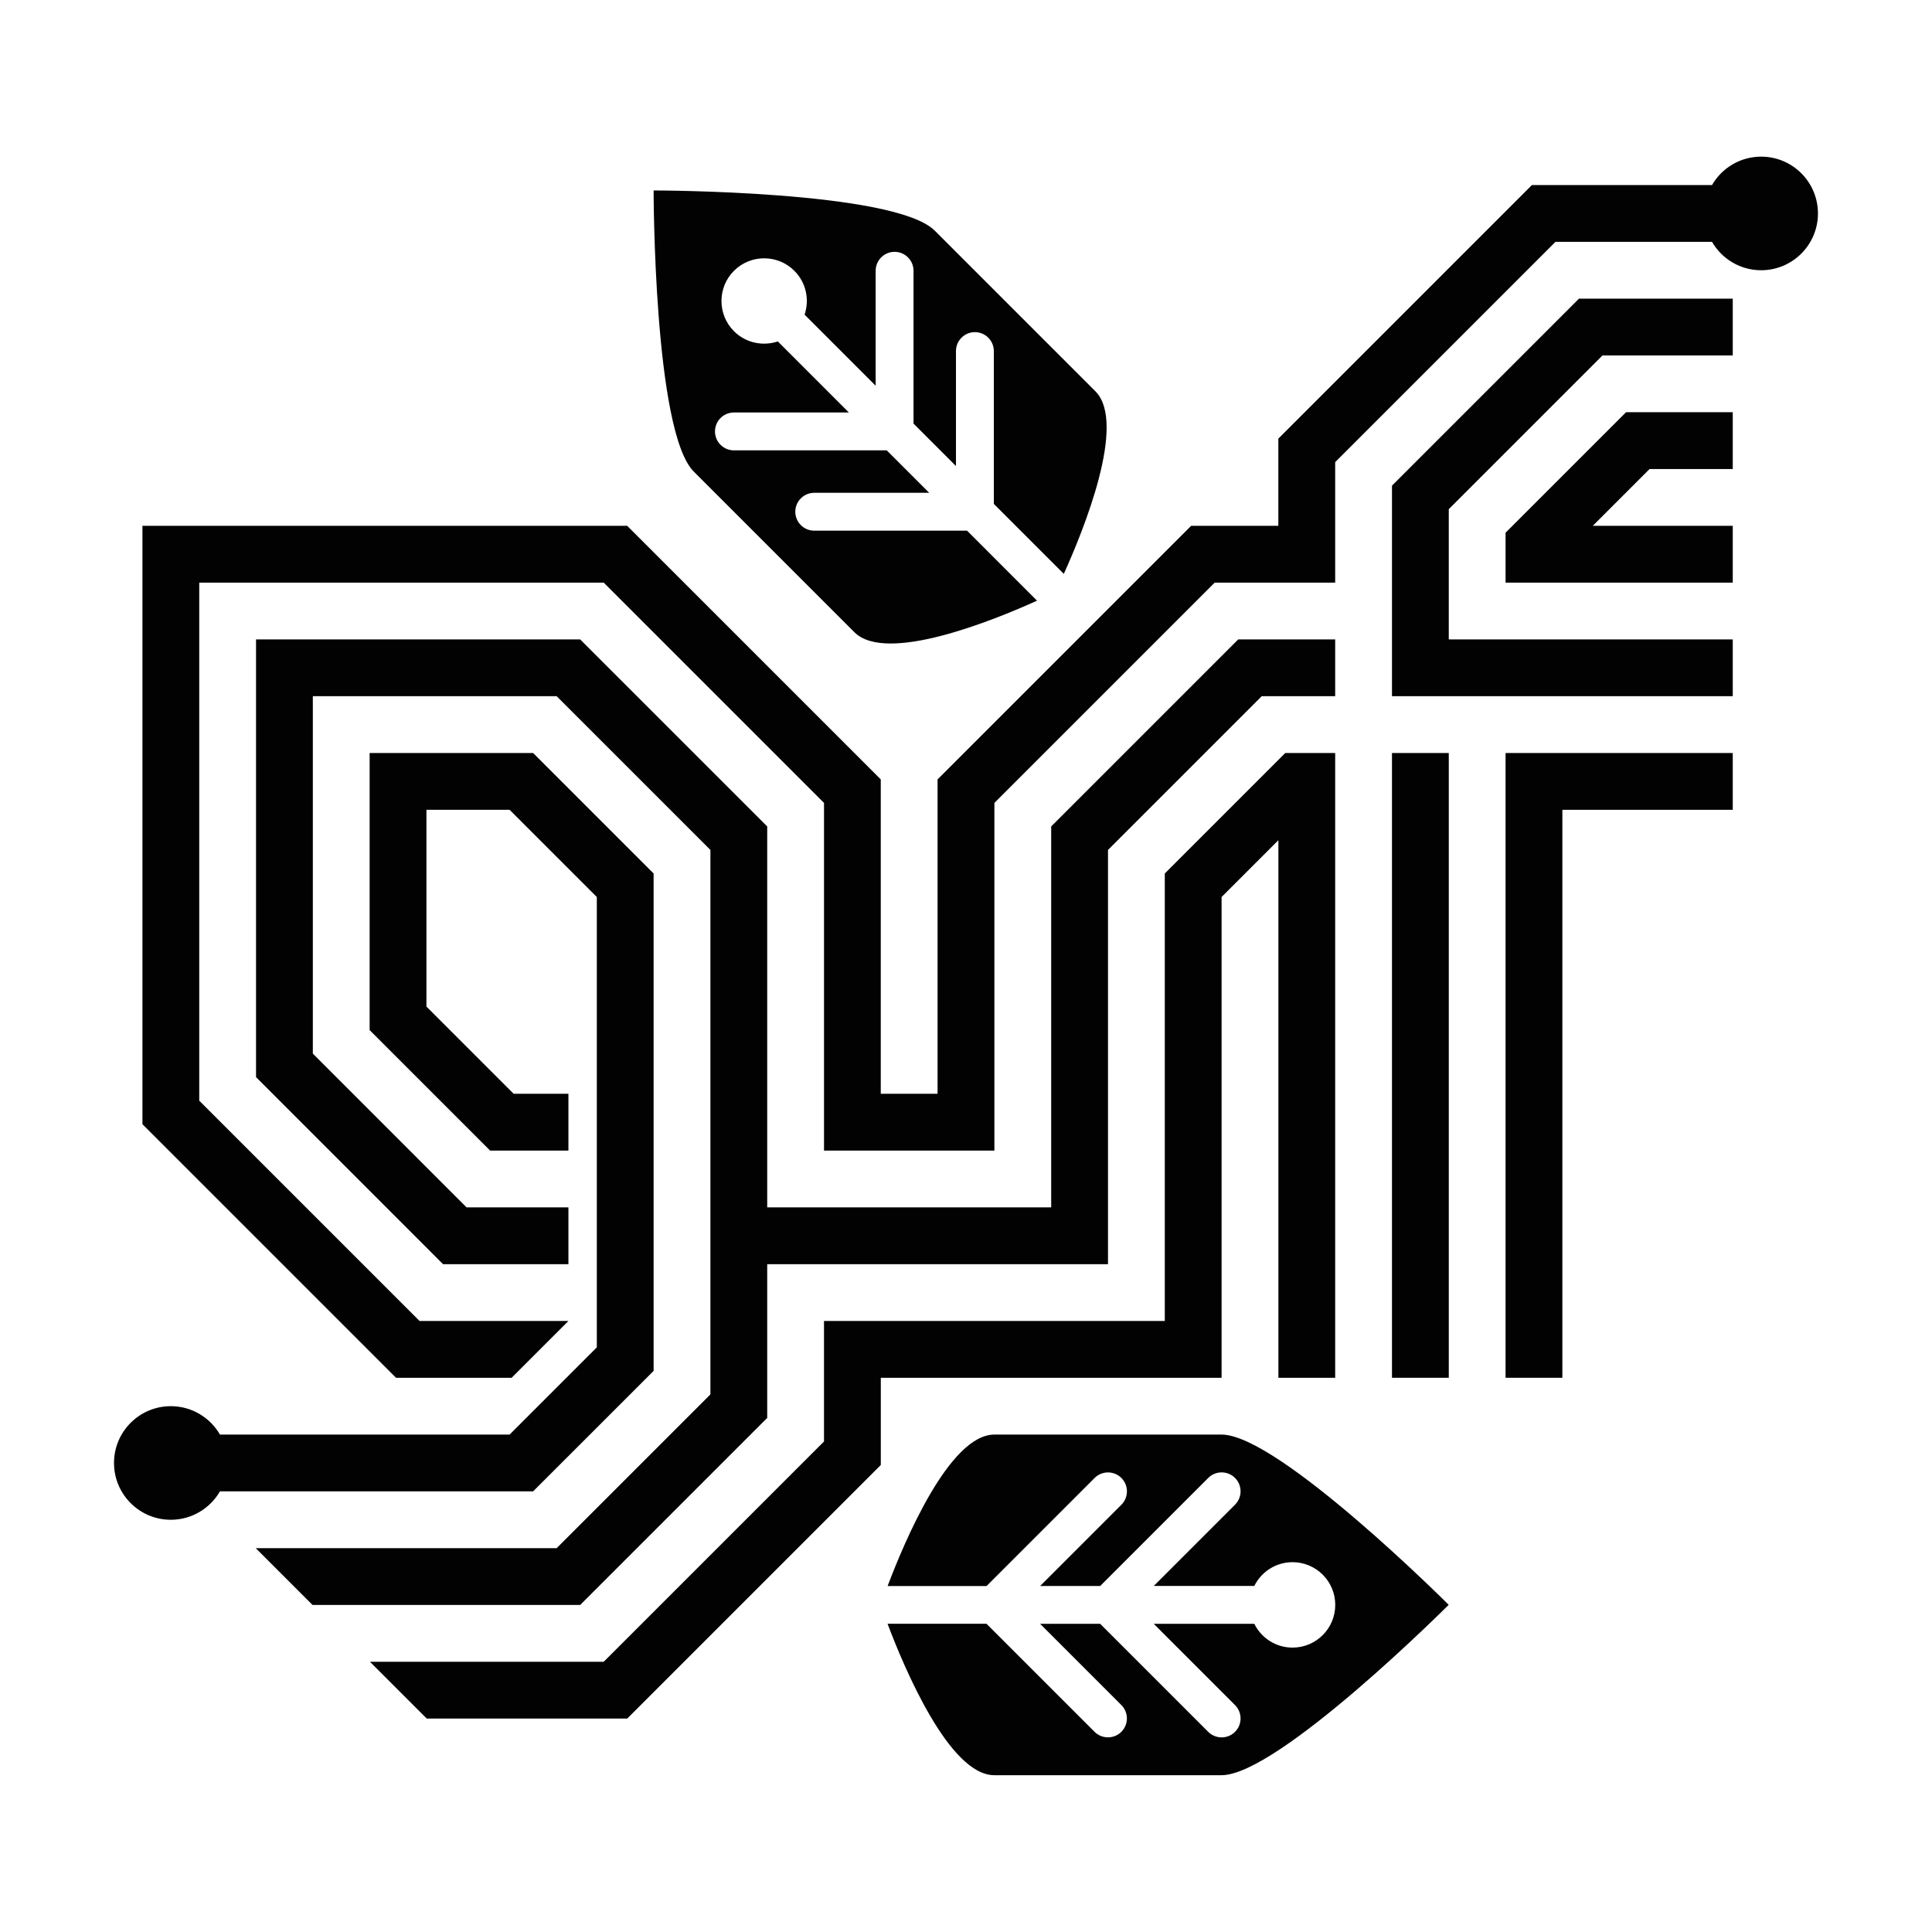<?xml version="1.0" encoding="utf-8"?>
<!-- Generator: Adobe Illustrator 24.0.1, SVG Export Plug-In . SVG Version: 6.00 Build 0)  -->
<svg version="1.1" id="Layer_1" xmlns="http://www.w3.org/2000/svg" xmlns:xlink="http://www.w3.org/1999/xlink" x="0px" y="0px"
	 viewBox="0 0 510.24 510.24" style="enable-background:new 0 0 510.24 510.24;" xml:space="preserve">
<style type="text/css">
	.st0{fill:#020203;}
</style>
<g>
	<path class="st0" d="M255.4,140.15h-40.36c-2.76,0-5-2.24-5-5s2.24-5,5-5h30.36l-11.21-11.21h-40.36c-2.76,0-5-2.24-5-5s2.24-5,5-5
		h30.36l-18.77-18.77c-3.93,1.32-8.45,0.43-11.58-2.7c-4.4-4.4-4.4-11.55,0-15.95s11.55-4.4,15.95,0c3.13,3.13,4.03,7.65,2.7,11.58
		l18.77,18.77V71.51c0-2.76,2.24-5,5-5s5,2.24,5,5v40.36l11.21,11.21V92.72c0-2.76,2.24-5,5-5c2.76,0,5,2.24,5,5v40.36l18.48,18.48
		c5.16-11.41,16.75-39.82,8.34-48.22c-10.61-10.61-31.82-31.82-42.43-42.43C236.26,50.3,172.62,50.3,172.62,50.3
		s0,63.64,10.61,74.25c10.61,10.61,31.82,31.82,42.43,42.43c8.41,8.41,36.81-3.18,48.22-8.34L255.4,140.15z"/>
	<g>
		<polygon class="st0" points="232.62,423.87 232.62,423.87 232.62,423.87 		"/>
		<path class="st0" d="M322.62,378.87c-15,0-45,0-60,0c-11.89,0-23.78,28.28-28.2,40h26.13l28.54-28.54c1.95-1.95,5.12-1.95,7.07,0
			c1.95,1.95,1.95,5.12,0,7.07l-21.46,21.46h15.86l28.54-28.54c1.95-1.95,5.12-1.95,7.07,0c1.95,1.95,1.95,5.12,0,7.07l-21.46,21.46
			h26.55c1.84-3.72,5.67-6.28,10.1-6.28c6.23,0,11.28,5.05,11.28,11.28s-5.05,11.28-11.28,11.28c-4.43,0-8.25-2.56-10.1-6.28h-26.55
			l21.46,21.46c1.95,1.95,1.95,5.12,0,7.07c-0.98,0.98-2.26,1.46-3.54,1.46s-2.56-0.49-3.54-1.46l-28.54-28.54h-15.86l21.46,21.46
			c1.95,1.95,1.95,5.12,0,7.07c-0.98,0.98-2.26,1.46-3.54,1.46s-2.56-0.49-3.54-1.46l-28.54-28.54h-26.13
			c4.42,11.72,16.31,40,28.2,40c15,0,45,0,60,0s60-45,60-45S337.62,378.87,322.62,378.87z"/>
	</g>
	<g>
		<path class="st0" d="M465.12,41.37c-5.55,0-10.38,3.02-12.98,7.5h-47.56l-66.97,66.97v23.03h-23.03l-66.97,66.97v83.03h-15v-83.03
			l-66.97-66.97H37.62V296.9l66.97,66.97h30.53l15-15H110.8l-58.18-58.18V153.87h106.82l58.18,58.18v91.82h45v-91.82l58.18-58.18
			h31.82v-31.82l58.18-58.18h41.34c2.59,4.48,7.43,7.5,12.98,7.5c8.28,0,15-6.72,15-15C480.12,48.08,473.4,41.37,465.12,41.37z"/>
		<path class="st0" d="M172.62,362.05V230.69l-31.82-31.82H97.62v73.18l31.82,31.82h20.68v-15h-14.47l-23.03-23.03v-51.97h21.97
			l23.03,23.03v118.94l-23.03,23.03H58.09c-2.59-4.48-7.43-7.5-12.98-7.5c-8.28,0-15,6.72-15,15c0,8.28,6.72,15,15,15
			c5.55,0,10.38-3.02,12.98-7.5h82.7L172.62,362.05z"/>
		<rect x="367.62" y="198.87" class="st0" width="15" height="165"/>
		<polygon class="st0" points="397.62,363.87 412.62,363.87 412.62,213.87 457.62,213.87 457.62,198.87 397.62,198.87 		"/>
		<polygon class="st0" points="307.62,230.69 307.62,348.87 217.62,348.87 217.62,380.69 159.44,438.87 97.7,438.87 112.7,453.87 
			165.65,453.87 232.62,386.9 232.62,363.87 322.62,363.87 322.62,236.9 337.62,221.9 337.62,363.87 352.62,363.87 352.62,198.87 
			339.44,198.87 		"/>
		<polygon class="st0" points="277.62,218.26 277.62,318.87 202.62,318.87 202.62,218.26 153.22,168.87 67.62,168.87 67.62,284.47 
			117.01,333.87 150.12,333.87 150.12,318.87 123.22,318.87 82.62,278.26 82.62,183.87 147.01,183.87 187.62,224.47 187.62,311.37 
			187.62,318.87 187.62,333.87 187.62,339.94 187.62,368.26 147.01,408.87 67.54,408.87 82.54,423.87 153.22,423.87 202.62,374.47 
			202.62,333.87 292.62,333.87 292.62,224.47 333.22,183.87 352.62,183.87 352.62,168.87 327.01,168.87 		"/>
		<polygon class="st0" points="397.62,140.69 397.62,146.37 397.62,153.87 412.62,153.87 416.11,153.87 457.62,153.87 
			457.62,138.87 420.65,138.87 435.65,123.87 457.62,123.87 457.62,108.87 429.44,108.87 		"/>
		<polygon class="st0" points="367.62,128.26 367.62,183.87 457.62,183.87 457.62,168.87 382.62,168.87 382.62,134.47 423.22,93.87 
			457.62,93.87 457.62,78.87 417.01,78.87 		"/>
	</g>
</g>
</svg>
